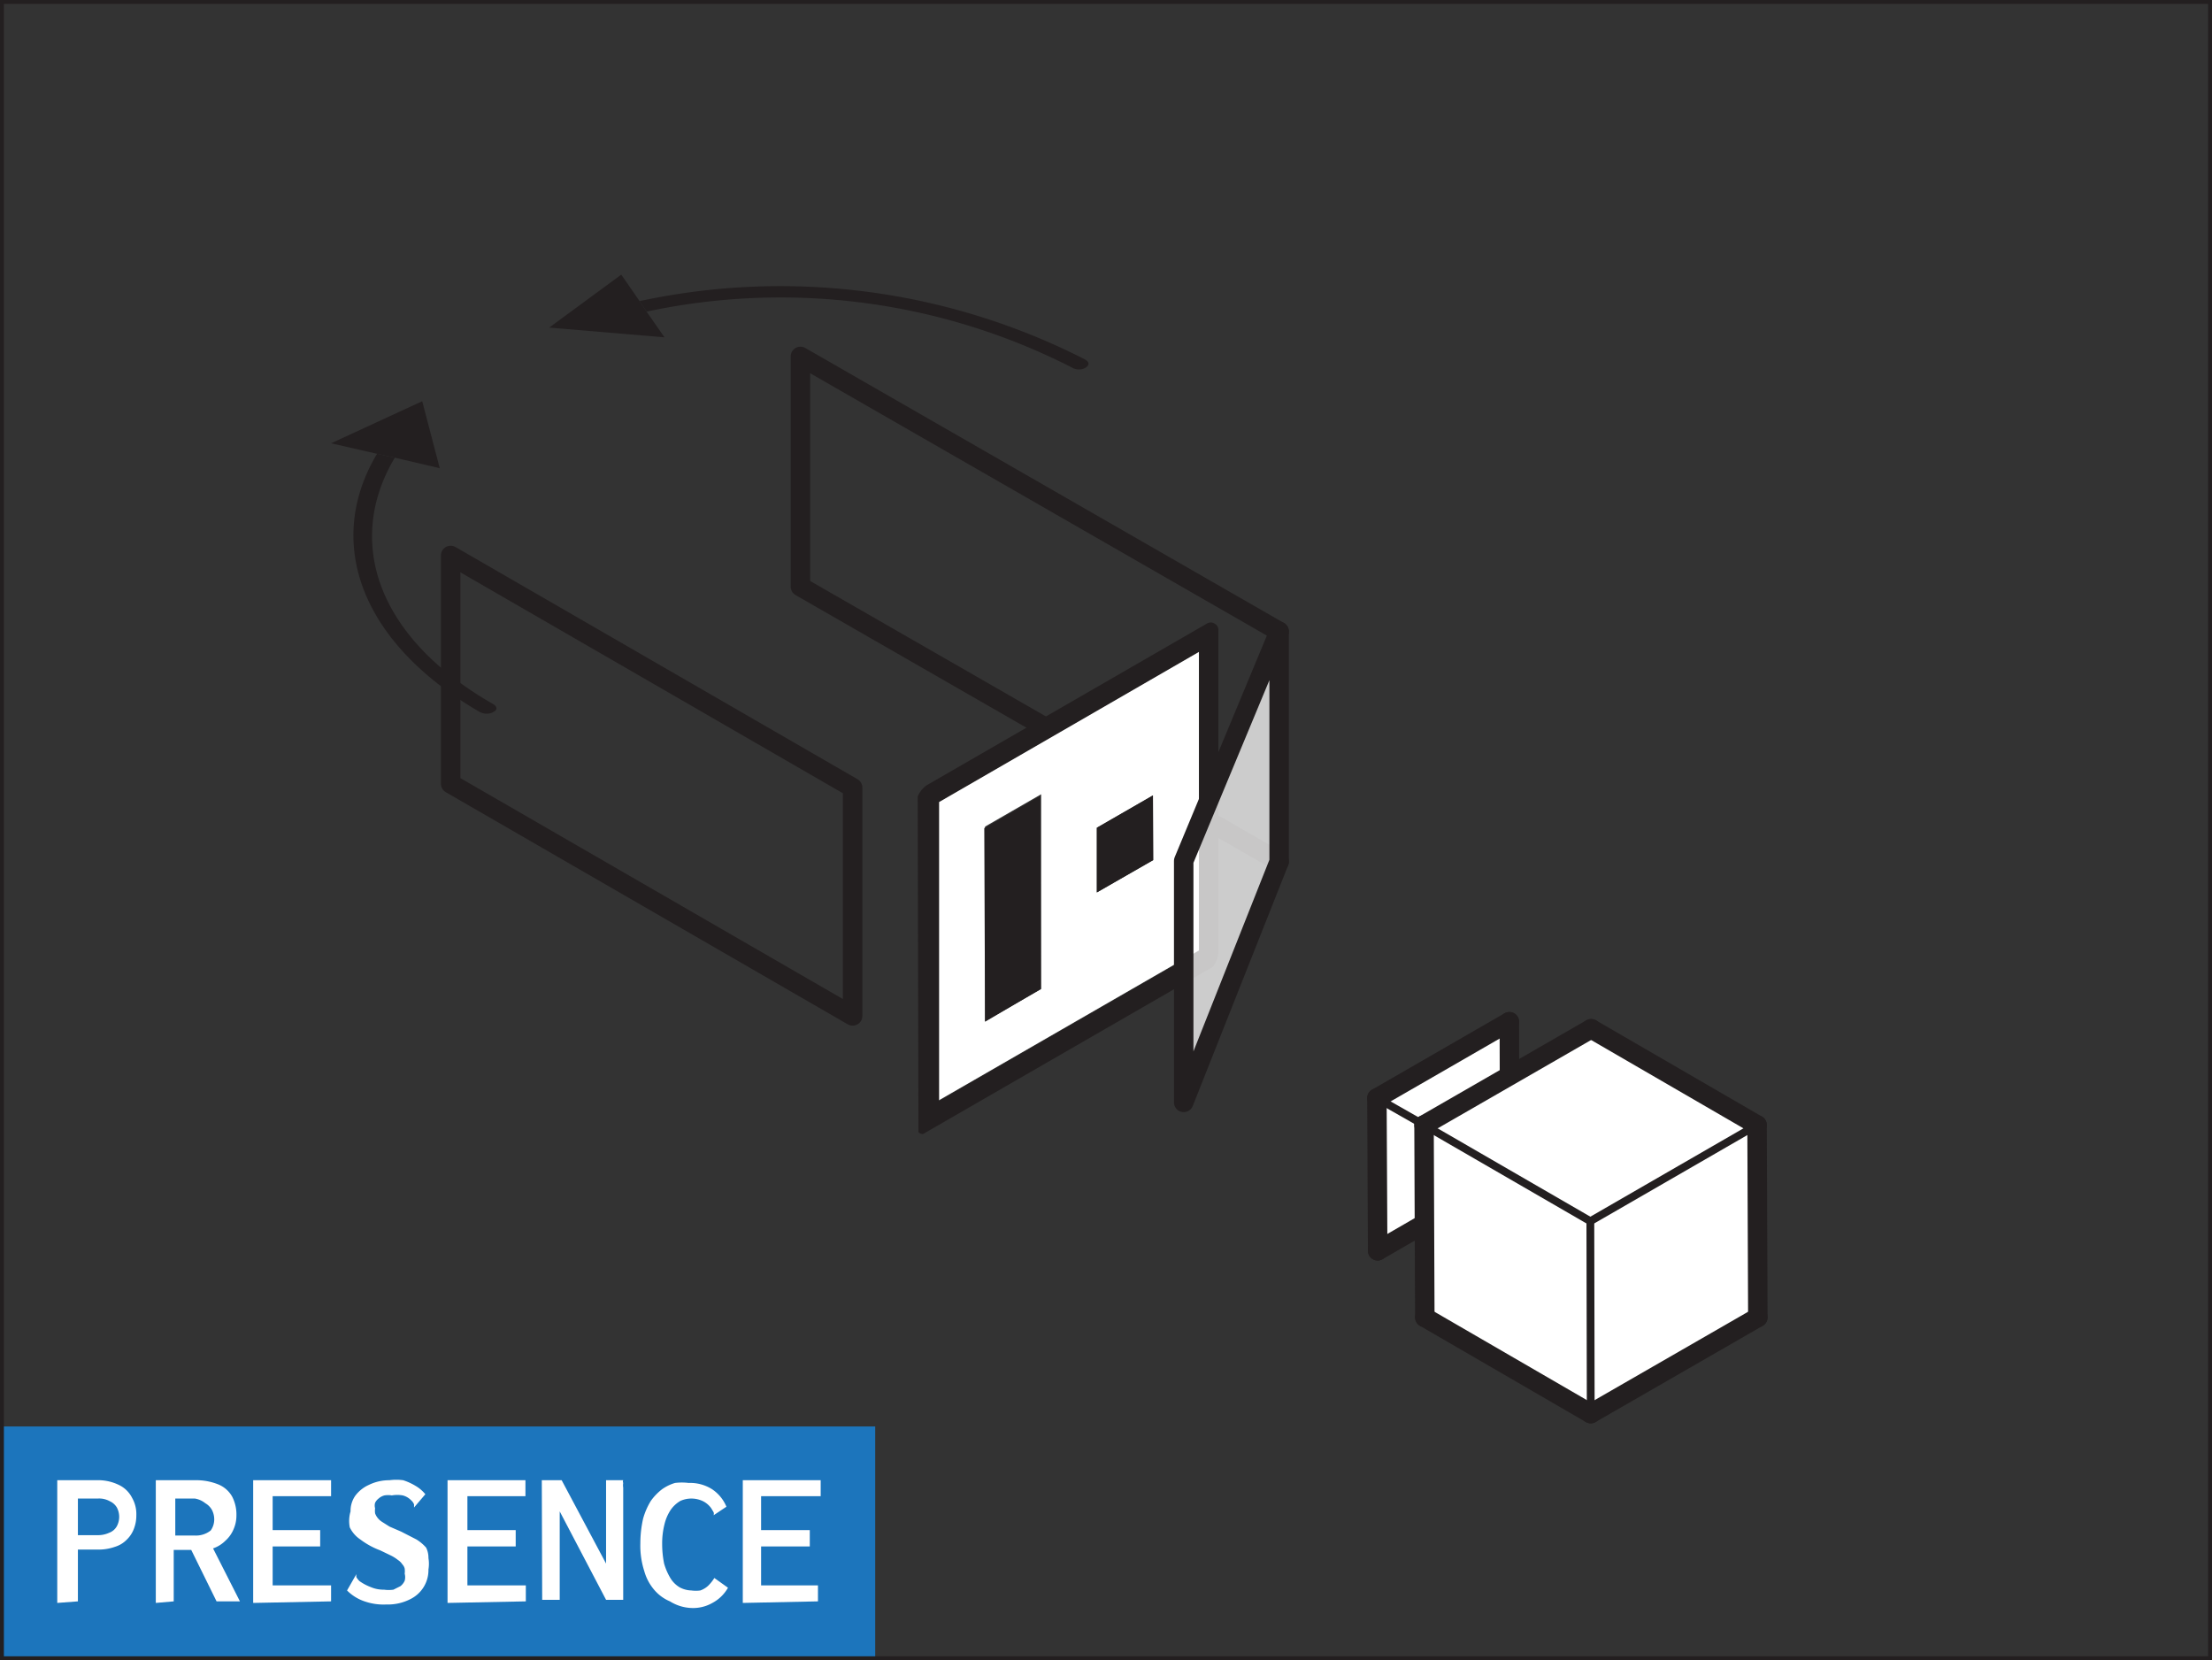 <svg xmlns="http://www.w3.org/2000/svg" xmlns:xlink="http://www.w3.org/1999/xlink" viewBox="0 0 56.79 42.62"><rect x="0" y="0" width="56.79" height="42.62" fill="#333333" stroke="none"/><defs><style>.cls-1,.cls-10,.cls-2,.cls-8,.cls-9{fill:none;}.cls-10,.cls-11,.cls-2,.cls-8,.cls-9{stroke:#231f20;}.cls-11,.cls-2,.cls-8,.cls-9{stroke-linecap:round;}.cls-11,.cls-2{stroke-linejoin:round;}.cls-11,.cls-2,.cls-8{stroke-width:0.5px;}.cls-3{fill:#1c75bc;}.cls-11,.cls-4{fill:#fff;}.cls-5{isolation:isolate;}.cls-6{clip-path:url(#clip-path);}.cls-7{fill:#231f20;}.cls-10,.cls-8,.cls-9{stroke-miterlimit:10;}.cls-9{stroke-width:0.2px;}.cls-10{stroke-width:0.1px;}.cls-11{fill-opacity:0.75;}.cls-12{clip-path:url(#clip-path-2);}</style><clipPath id="clip-path"><polygon class="cls-1" points="23.58 29.18 23.56 20.28 31.3 15.81 31.33 24.71 23.58 29.18"/></clipPath><clipPath id="clip-path-2"><polygon class="cls-1" points="4.45 13.73 20 4.7 28.05 9.34 12.49 18.38 4.45 13.73"/></clipPath></defs><g id="Layer_2" data-name="Layer 2"><g id="Layer_1-2" data-name="Layer 1"><polyline class="cls-2" points="32.84 22.12 20.55 15.06 20.55 9.15 32.84 16.21"/><polygon class="cls-2" points="21.89 20.22 21.89 26.08 11.57 20.12 11.57 14.26 21.89 20.22"/><rect class="cls-3" x="0.05" y="36.62" width="22.42" height="5.95"/><path class="cls-4" d="M1.47,41.15V38h1a1.22,1.22,0,0,1,.58.12.73.73,0,0,1,.34.33.84.84,0,0,1,.11.45.93.93,0,0,1-.06.34.75.75,0,0,1-.18.28.71.71,0,0,1-.31.19,1.25,1.25,0,0,1-.45.07H2v1.33ZM2,39.41H2.5a.67.67,0,0,0,.3-.06A.37.37,0,0,0,3,39.18a.51.51,0,0,0,0-.48.4.4,0,0,0-.18-.16.56.56,0,0,0-.3-.07H2Z"/><path class="cls-4" d="M4,41.15V38h1a1.51,1.51,0,0,1,.61.11.72.72,0,0,1,.35.31,1,1,0,0,1,.11.48.87.87,0,0,1-.07.35.81.81,0,0,1-.21.3.83.83,0,0,1-.32.2l.69,1.36H5.56l-.65-1.32H4.46v1.32Zm.5-1.73H5a.61.61,0,0,0,.41-.13A.49.49,0,0,0,5.5,39a.53.53,0,0,0-.06-.24.46.46,0,0,0-.17-.17A.57.57,0,0,0,5,38.47h-.5Z"/><path class="cls-4" d="M6.5,41.15V38h2v.41H7v.87H8.22v.42H7v1h1.5v.41Z"/><path class="cls-4" d="M9.36,41.11a1.15,1.15,0,0,1-.45-.28l.24-.42,0,0,0,0a.24.24,0,0,0,0,.08.48.48,0,0,0,.08.1,1.25,1.25,0,0,0,.28.15.84.84,0,0,0,.35.07.88.88,0,0,0,.24,0l.18-.09a.36.36,0,0,0,.11-.14.34.34,0,0,0,0-.18.53.53,0,0,0,0-.13.24.24,0,0,0-.06-.11.38.38,0,0,0-.11-.11,1,1,0,0,0-.19-.12l-.27-.13a2,2,0,0,1-.51-.28.78.78,0,0,1-.27-.31A.86.86,0,0,1,9,38.8a.68.68,0,0,1,.12-.4.89.89,0,0,1,.35-.28A1.19,1.19,0,0,1,10,38a1.29,1.29,0,0,1,.35,0,1.46,1.46,0,0,1,.31.14.92.92,0,0,1,.26.22l-.29.34,0,0,0,0s0-.06,0-.08a.26.26,0,0,0-.07-.1.46.46,0,0,0-.22-.13.79.79,0,0,0-.28,0,.58.58,0,0,0-.19,0,.36.36,0,0,0-.15.08.31.31,0,0,0-.09.11.25.25,0,0,0,0,.14.51.51,0,0,0,0,.13.41.41,0,0,0,.06.11.44.44,0,0,0,.12.11l.19.12.3.13.39.2a1.1,1.1,0,0,1,.25.21A.59.59,0,0,1,11,40a.88.88,0,0,1,0,.29.83.83,0,0,1-.46.76,1.26,1.26,0,0,1-.62.14A1.48,1.48,0,0,1,9.36,41.11Z"/><path class="cls-4" d="M11.49,41.15V38h2v.41H12v.87h1.24v.42H12v1h1.5v.41Z"/><path class="cls-4" d="M13.91,38h.51l1.14,2.14,0-2.14H16v0a.08.08,0,0,0,0,.07.35.35,0,0,0,0,.12v2.88h-.44l-1.19-2.27v2.27h-.45Z"/><path class="cls-4" d="M17.2,41.11a1.08,1.08,0,0,1-.39-.28,1.26,1.26,0,0,1-.27-.5,2.13,2.13,0,0,1-.1-.71,2.88,2.88,0,0,1,.07-.63,1.77,1.77,0,0,1,.2-.46,1.38,1.38,0,0,1,.29-.3,1.12,1.12,0,0,1,.33-.16,1.41,1.41,0,0,1,.35,0,1.05,1.05,0,0,1,.6.16,1,1,0,0,1,.37.45l-.33.22,0,0,0,0a.11.11,0,0,0,0-.08l-.06-.1a.57.57,0,0,0-.23-.19.69.69,0,0,0-.56,0,.78.78,0,0,0-.25.23,1.15,1.15,0,0,0-.16.37,2,2,0,0,0-.06.51,2.57,2.57,0,0,0,.05.5,1.58,1.58,0,0,0,.16.37.69.69,0,0,0,.24.24.67.67,0,0,0,.3.08.85.85,0,0,0,.23,0,.59.59,0,0,0,.2-.12,1.08,1.08,0,0,0,.16-.2l.35.25a1,1,0,0,1-.4.39,1,1,0,0,1-.54.13A1.12,1.12,0,0,1,17.2,41.11Z"/><path class="cls-4" d="M19.07,41.15V38h2v.41H19.54v.87h1.25v.42H19.54v1H21v.41Z"/><g class="cls-5"><g class="cls-6"><path class="cls-4" d="M28.16,22.91V21.25l1.44-.83v1.66l-1.44.83m-2.87,3.31,0-5,1.44-.83v5l-1.43.82m5.48-9.49-6.68,3.86,0,7.67,6.68-3.85,0-7.68"/><path class="cls-7" d="M24.11,28.26l0-7.67,6.68-3.86,0,7.68-6.68,3.85M31,16l-7.21,4.16a.65.65,0,0,0-.19.21.51.51,0,0,0-.07.26l0,8.28a.21.21,0,0,0,.08.18.2.2,0,0,0,.19,0l7.21-4.16a.47.47,0,0,0,.18-.19.62.62,0,0,0,.09-.27l-.27.15v0l.27-.15,0-8.28a.18.18,0,0,0-.08-.17A.19.19,0,0,0,31,16"/><polyline class="cls-7" points="26.71 20.43 25.27 21.26 25.29 26.23 26.72 25.39 26.71 20.43"/><polyline class="cls-7" points="29.6 20.42 28.16 21.25 28.16 22.91 29.61 22.08 29.6 20.42"/></g></g><polygon class="cls-4" points="35.37 32.11 35.35 28.19 38.75 26.23 38.76 30.15 35.37 32.11"/><line class="cls-8" x1="35.35" y1="28.19" x2="38.75" y2="26.23"/><line class="cls-8" x1="35.37" y1="32.11" x2="35.35" y2="28.19"/><line class="cls-8" x1="35.37" y1="32.11" x2="38.76" y2="30.15"/><line class="cls-8" x1="38.76" y1="30.15" x2="38.75" y2="26.23"/><line class="cls-9" x1="38.75" y1="26.23" x2="38.6" y2="27.72"/><line class="cls-9" x1="35.35" y1="28.19" x2="36.58" y2="28.89"/><line class="cls-9" x1="35.37" y1="32.11" x2="36.58" y2="31.23"/><line class="cls-9" x1="38.61" y1="30.06" x2="38.76" y2="30.15"/><polygon class="cls-4" points="45.11 28.88 45.13 33.82 40.84 36.29 40.83 31.36 45.11 28.88"/><polygon class="cls-4" points="45.11 28.88 40.83 31.36 36.56 28.88 40.85 26.41 45.11 28.88"/><polygon class="cls-4" points="40.83 31.36 40.84 36.29 36.58 33.82 36.56 28.88 40.83 31.36"/><line class="cls-8" x1="45.11" y1="28.88" x2="40.85" y2="26.41"/><line class="cls-8" x1="45.11" y1="28.88" x2="45.13" y2="33.82"/><line class="cls-8" x1="45.13" y1="33.82" x2="40.84" y2="36.29"/><line class="cls-8" x1="40.84" y1="36.29" x2="36.58" y2="33.82"/><line class="cls-8" x1="36.58" y1="33.82" x2="36.56" y2="28.88"/><line class="cls-8" x1="36.56" y1="28.88" x2="40.85" y2="26.41"/><line class="cls-9" x1="40.83" y1="31.35" x2="40.84" y2="36.29"/><line class="cls-9" x1="40.83" y1="31.35" x2="45.11" y2="28.88"/><line class="cls-9" x1="40.83" y1="31.35" x2="36.56" y2="28.88"/><rect class="cls-10" x="0.05" y="0.05" width="56.69" height="42.52"/><polyline class="cls-11" points="32.84 16.21 32.84 22.12 30.39 28.3 30.39 22.1 32.84 16.21"/><g class="cls-5"><g class="cls-12"><path class="cls-7" d="M27.88,9.24A17.19,17.19,0,0,0,16.42,7.73L16.6,8A16.45,16.45,0,0,1,27.53,9.44a.34.34,0,0,0,.34,0c.1-.06.1-.15,0-.2"/><polyline class="cls-7" points="15.95 7.05 14.1 8.41 17.06 8.66 16.6 8 16.42 7.73 15.95 7.05"/><path class="cls-7" d="M10.14,11.75l-.46-.1c-1.34,2.24-.46,4.83,2.64,6.63a.39.39,0,0,0,.35,0c.1-.05.1-.14,0-.2-3-1.71-3.81-4.18-2.54-6.32"/><polyline class="cls-7" points="10.84 10.3 8.5 11.38 9.68 11.65 10.14 11.75 11.29 12.02 10.84 10.3"/></g></g></g></g></svg>